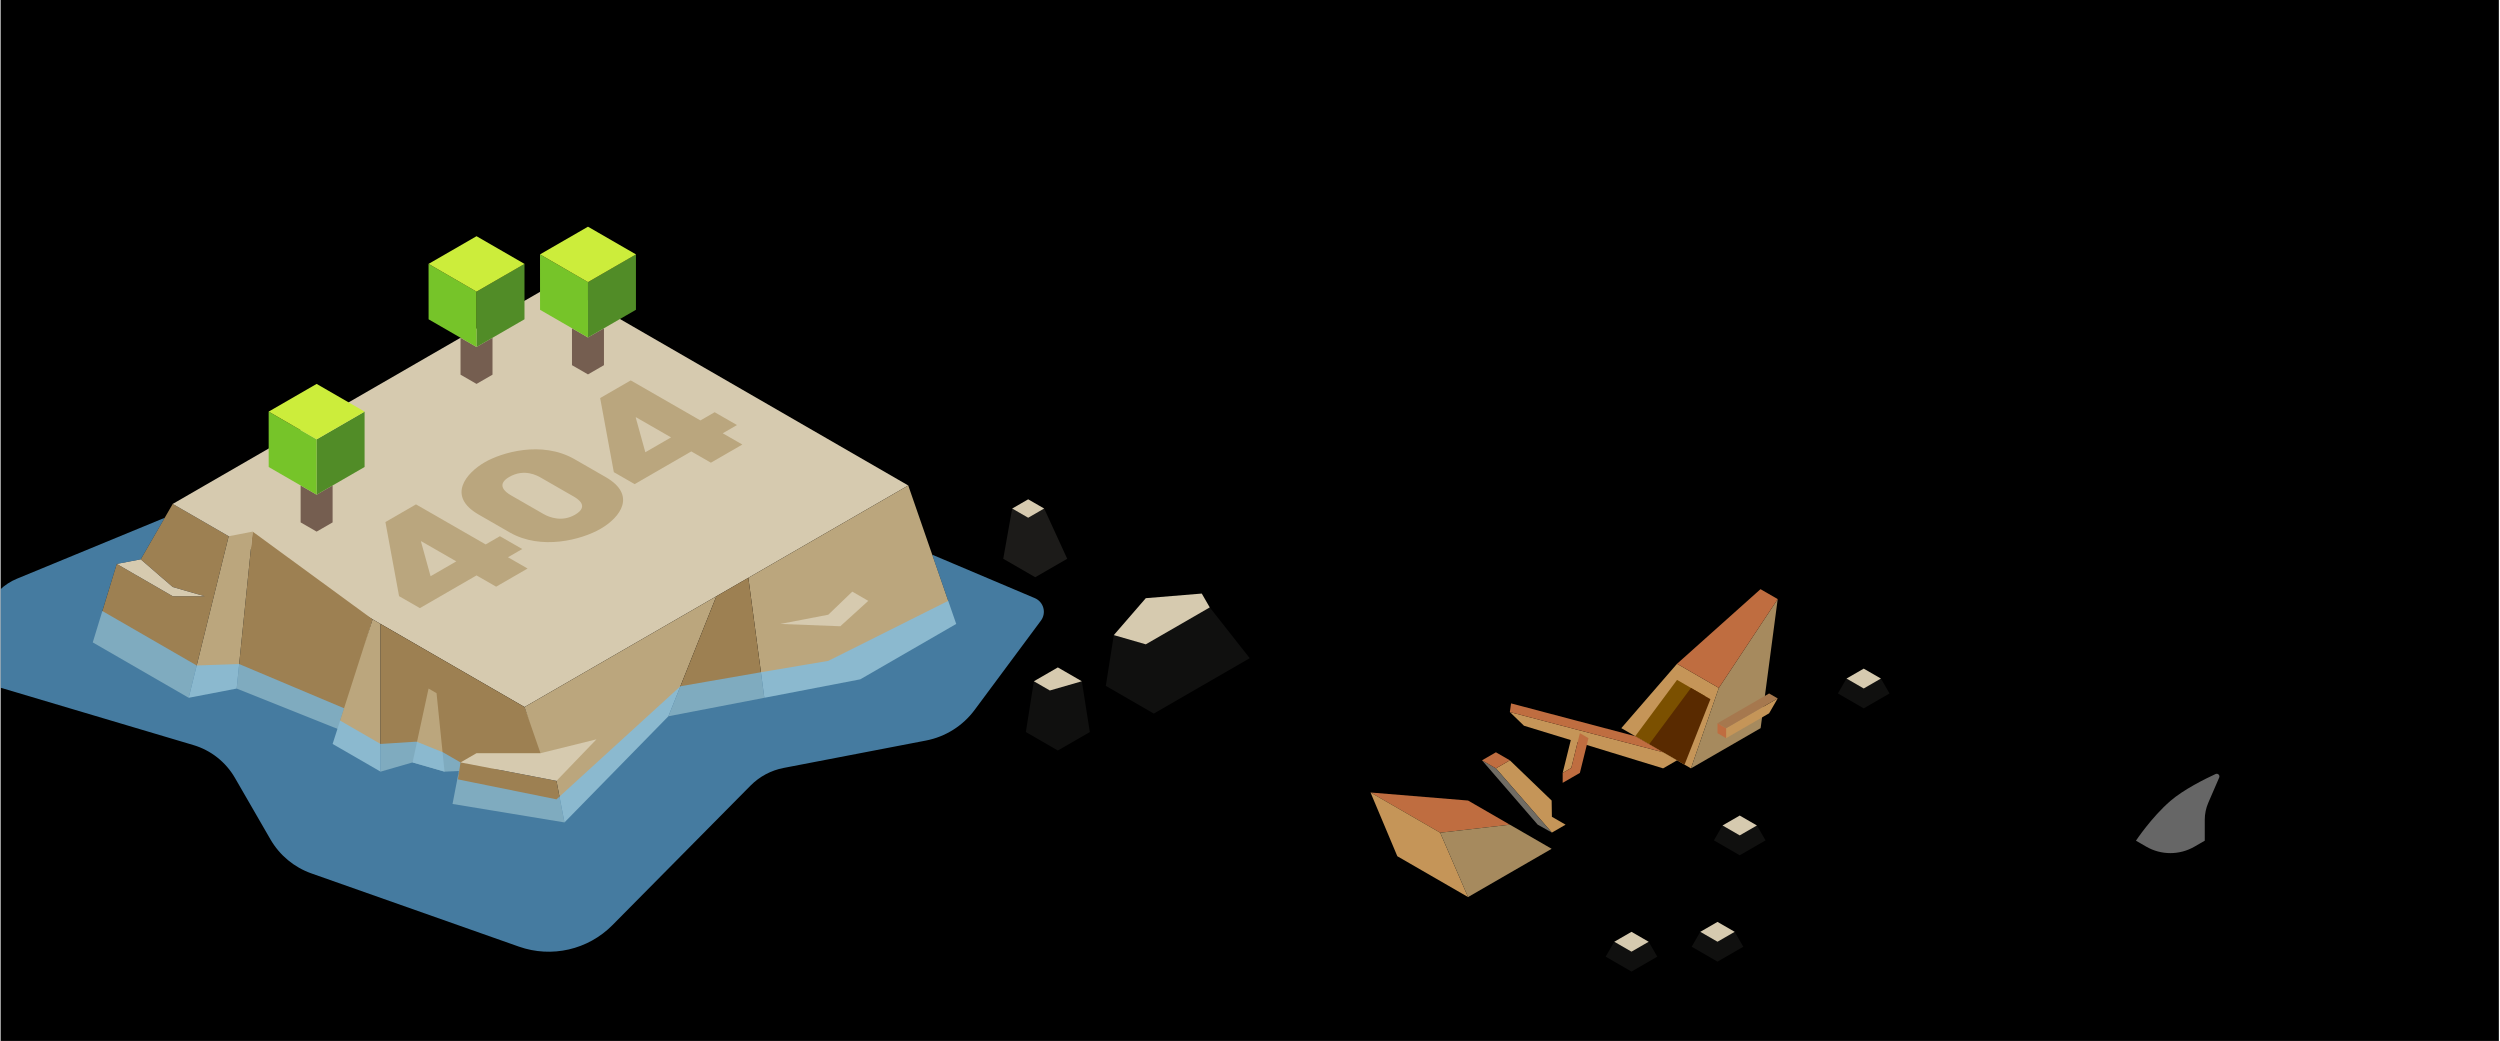 <svg xmlns="http://www.w3.org/2000/svg" xmlns:xlink="http://www.w3.org/1999/xlink" width="100%" height="100%" fill-rule="evenodd" stroke-linejoin="round" stroke-miterlimit="1.414" clip-rule="evenodd" version="1.1" viewBox="0 0 1441 600" xml:space="preserve"><rect id="_404-island" width="1440" height="600" x=".344" y="0" fill="none"/><clipPath id="_clip1"><rect width="1440" height="600" x=".344" y="0"/></clipPath><g clip-path="url(#_clip1)"><path fill="currentColor" d="M1440.34,0l-1086.53,0l-353.473,0l0,664.2l1440,0l0,-664.2Z"/><g id="island"><g><g id="bottom-rock"><path fill="#9d8052" d="M67.291,325.05l-13.825,45.231l55.3,31.928l23.042,-93.122l-32.259,-18.625l-18.433,31.928l18.433,15.964l18.434,5.321l-18.434,0l-32.258,-18.625Z"/><path id="ground" fill="#d6caaf" d="M99.549,290.462l221.201,-127.71l202.766,117.068l-221.2,127.71l-202.767,-117.068Z"/><path fill="#9d8052" d="M145.633,306.426l-9.217,90.461l59.908,23.946l18.434,-63.855l-69.125,-50.552Z"/><path fill="#bba67d" d="M122.591,346.335l9.217,-37.248l13.825,-2.661l-9.217,90.461l-27.65,5.322"/><path fill="#bba67d" d="M219.366,359.639l0,85.14l-27.65,-15.964l23.042,-71.837l4.608,2.661Z"/><path fill="#9d8052" d="M219.366,359.639l82.95,47.891l13.825,34.588l-59.908,2.661l-18.434,-5.322l-18.433,5.322"/><path fill="#bba67d" d="M251.624,399.548l4.609,45.231l-18.434,-5.322l9.217,-42.57l4.608,2.661Z"/><path fill="#9d8052" d="M265.449,439.457l-4.608,23.946l64.517,10.642l-4.608,-23.945l-55.301,-10.643Z"/><path fill="#bba67d" d="M412.916,343.675l-27.65,69.176l-59.908,61.194l-4.608,-23.945l-9.217,-15.964l-9.217,-26.606l110.6,-63.855Z"/><path fill="#bba67d" d="M523.516,279.82l27.65,79.819l-55.3,31.927l-55.3,10.643l-9.216,-69.177l92.166,-53.212Z"/><path fill="#9d8052" d="M431.35,333.032l9.216,69.177l-55.3,10.642l27.65,-69.176l18.434,-10.643Z"/><path fill="#d6caaf" d="M274.666,434.136l-9.217,5.321l55.301,10.643l23.041,-23.946l-32.258,7.982l-36.867,0Z"/><path fill="#d6caaf" d="M477.433,354.317l-27.65,5.322l34.563,1.33l16.129,-14.634l-9.217,-5.321l-13.825,13.303Z"/><path fill="#d6caaf" d="M81.116,322.39l-13.825,2.66l32.258,18.625l18.434,0l-18.434,-5.321l-18.433,-15.964Z"/></g><g id="rock"><path fill="#706c64" fill-opacity=".25" d="M583.425,293.123l-5.152,28.953l18.433,10.642l18.434,-10.642l-13.282,-28.953l-9.216,5.321l-9.217,-5.321Z"/><path fill="#d6caaf" d="M583.425,293.123l9.217,-5.321l9.216,5.321l-9.216,5.321l-9.217,-5.321Z"/></g><g id="rock1"><path fill="#706c64" fill-opacity=".15" d="M595.918,392.679l-4.608,29.267l18.433,10.642l18.434,-10.642l-4.609,-29.267l-9.289,0.042l-18.361,-0.042Z"/><path fill="#d6caaf" d="M595.918,392.679l13.825,-7.982l13.825,7.982l-18.433,5.321l-9.217,-5.321Z"/></g><g id="rock2"><path fill="#706c64" fill-opacity=".15" d="M642.002,366.073l-4.609,29.266l27.65,15.964l55.301,-31.927l-23.042,-29.267l-36.939,16.005l-18.361,-0.041Z"/><path fill="#d6caaf" d="M642.002,366.073l18.433,-21.285l32.258,-2.661l4.609,7.982l-36.867,21.285l-18.433,-5.321Z"/></g><g id="tree12"><path fill="#755e50" d="M338.908,215.806l9.217,-5.321l0,-21.285l-9.217,5.321l-9.217,-5.321l0,21.285l9.217,5.321Z"/><path fill="#518c27" d="M338.908,194.521l27.65,-15.964l0,-31.927l-27.65,15.994l0,31.897Z"/><path fill="#76c429" d="M311.258,146.63l0.026,31.942l27.624,15.949l0,-31.927l-27.65,-15.964Z"/><path fill="#cced3b" d="M366.584,146.645l-27.676,-15.979l-27.65,15.964l27.65,15.994l27.676,-15.979Z"/></g><g id="tree121"><path fill="#755e50" d="M182.499,306.426l9.217,-5.321l0,-21.285l-9.217,5.321l-9.216,-5.321l0,21.285l9.216,5.321Z"/><path fill="#518c27" d="M182.499,285.141l27.65,-15.964l0,-31.927l-27.65,15.994l0,31.897Z"/><path fill="#76c429" d="M154.849,237.25l0.026,31.942l27.624,15.949l0,-31.927l-27.65,-15.964Z"/><path fill="#cced3b" d="M210.176,237.265l-27.677,-15.979l-27.65,15.964l27.65,15.994l27.677,-15.979Z"/></g><g id="tree122"><path fill="#755e50" d="M274.666,221.286l9.217,-5.321l0,-21.285l-9.217,5.321l-9.217,-5.321l0,21.285l9.217,5.321Z"/><path fill="#518c27" d="M274.666,200.001l27.65,-15.964l0,-31.927l-27.65,15.994l0,31.897Z"/><path fill="#76c429" d="M247.016,152.11l0.026,31.942l27.624,15.949l0,-31.927l-27.65,-15.964Z"/><path fill="#cced3b" d="M302.342,152.125l-27.676,-15.979l-27.65,15.964l27.65,15.994l27.676,-15.979Z"/></g></g><g><path fill="#baa67e" fill-rule="nonzero" d="M274.671,331.667l11.3,6.495l18.127,-10.465l-11.3,-6.496l8.212,-4.741l-12.865,-7.394l-8.212,4.741l-40.158,-23.083l-17.626,10.176l7.878,42.721l11.996,6.895l32.648,-18.849Zm-26.485,0.469l-5.544,-20.033l0.2,-0.116l20.166,11.592l-14.822,8.557Z"/><path fill="#baa67e" fill-rule="nonzero" d="M293.808,306.898c18.167,10.442 41.451,4.21 52.367,-2.093c11.617,-6.707 20.821,-19.532 2.915,-29.824l-17.906,-10.293c-19.036,-10.942 -42.252,-3.747 -51.766,1.746c-10.615,6.129 -22.117,19.479 -3.516,30.171l17.906,10.293Zm0.588,-21.471c-3.477,-1.998 -8.36,-6.189 -0.849,-10.526c8.713,-5.03 16.275,-0.684 18.274,0.466l18.776,10.792c1.912,1.099 9.561,5.496 0.848,10.526c-7.31,4.221 -14.449,1.733 -18.274,-0.466l-18.775,-10.792Z"/><path fill="#baa67e" fill-rule="nonzero" d="M398.454,260.201l11.3,6.495l18.127,-10.465l-11.3,-6.496l8.212,-4.741l-12.865,-7.395l-8.212,4.742l-40.158,-23.083l-17.626,10.176l7.878,42.721l11.996,6.895l32.648,-18.849Zm-26.485,0.469l-5.544,-20.033l0.2,-0.116l20.166,11.591l-14.822,8.558Z"/></g><path fill="#6fc5ff" fill-opacity=".626" d="M477.433,380.924l69.125,-34.589l-9.217,-26.606c0,0 39.984,16.929 59.133,25.036c2.41,1.021 4.219,3.091 4.906,5.616c0.688,2.525 0.179,5.227 -1.381,7.328c-9.399,12.661 -26.94,36.291 -38.241,51.516c-6.812,9.177 -16.818,15.467 -28.042,17.627c-22.992,4.425 -62.764,12.079 -82.039,15.788c-7.238,1.393 -13.885,4.942 -19.07,10.18c-16.449,16.62 -54.73,55.297 -79.609,80.434c-14.061,14.207 -35.057,19.028 -53.908,12.377c-35.525,-12.534 -92.444,-32.617 -119.617,-42.204c-9.943,-3.508 -18.304,-10.454 -23.576,-19.585c-6.096,-10.558 -14.391,-24.925 -20.495,-35.498c-5.267,-9.123 -13.83,-15.882 -23.928,-18.885c-30.041,-8.935 -95.092,-28.283 -123.092,-36.61c-3.338,-0.993 -6.082,-3.383 -7.525,-6.552c-1.442,-3.17 -1.441,-6.809 0.004,-9.977c3.715,-8.151 8.513,-18.679 12.115,-26.58c3.335,-7.316 9.325,-13.092 16.758,-16.157c25.683,-10.591 85.207,-35.139 85.207,-35.139l-4.608,7.982l-9.217,15.964l-13.825,2.66l-8.306,27.132l54.389,31.402l24.482,-0.831l60.453,25.485l-2.285,7.1l23.342,13.477l20.738,-1.33l15.263,6.151l10.082,5.821l-1.506,9.773l56.807,11.512l71.429,-65.185l46.164,-8.028l39.09,-6.605Z"/></g><g><g id="rock3"><path fill="#706c64" fill-opacity=".15" d="M1064.33,391.119l-4.958,8.588l14.873,8.587l14.874,-8.587l-4.958,-8.588l-9.916,5.725l-9.915,-5.725Z"/><path fill="#d6caaf" d="M1064.33,391.119l9.915,-5.725l9.916,5.725l-9.916,5.725l-9.915,-5.725Z"/></g><g id="rock4"><path fill="#706c64" fill-opacity=".15" d="M930.47,542.829l-4.957,8.587l14.873,8.587l14.874,-8.587l-4.958,-8.587l-9.916,5.725l-9.916,-5.725Z"/><path fill="#d6caaf" d="M930.47,542.829l9.916,-5.725l9.916,5.725l-9.916,5.725l-9.916,-5.725Z"/></g><g id="rock5"><path fill="#706c64" fill-opacity=".15" d="M992.863,475.803l-4.958,8.588l14.874,8.587l14.874,-8.587l-4.958,-8.588l-9.916,5.725l-9.916,-5.725Z"/><path fill="#d6caaf" d="M992.863,475.803l9.916,-5.725l9.916,5.725l-9.916,5.725l-9.916,-5.725Z"/></g><g id="rock6"><path fill="#706c64" fill-opacity=".15" d="M980.049,537.104l-4.958,8.587l14.874,8.588l14.874,-8.588l-4.958,-8.587l-9.916,5.725l-9.916,-5.725Z"/><path fill="#d6caaf" d="M980.049,537.104l9.916,-5.725l9.916,5.725l-9.916,5.725l-9.916,-5.725Z"/></g><path fill="currentColor" d="M782.376,482.045c-3.945,1.771 -6.565,5.602 -6.785,9.921c-0.219,4.318 1.999,8.395 5.743,10.557c14.582,8.42 34.646,20.004 50.318,29.052c14.31,8.262 32.315,6.351 44.572,-4.731c20.829,-18.773 53.191,-45.771 74.078,-52.714c44.959,-14.945 74.376,-27.291 93.212,-36.421c6.571,-3.254 10.818,-9.859 11.052,-17.187c0.234,-7.328 -3.583,-14.191 -9.933,-17.857c-9.628,-5.579 -20.473,-11.84 -30.682,-17.734c-22.216,-12.827 -50.22,-9.536 -68.857,8.093c-18.052,17.129 -41.023,36.475 -59.245,43.894c-29.245,11.908 -76.55,33.006 -103.473,45.127Z"/><path fill="#c59558" d="M934.521,419.703l32.121,-37.09l24.091,13.909l-16.061,46.363l-40.151,-23.182Z"/><path fill="#7b5000" d="M966.642,391.885l-24.091,32.455l24.091,13.909l16.061,-37.091l-16.061,-9.273Z"/><path fill="#592a00" d="M950.581,428.976l24.091,-32.454l11.215,6.475l-14.919,37.749l-20.387,-11.77Z"/><path fill="#c59558" d="M966.642,438.249l-8.03,-4.636l-88.335,-23.182l8.135,7.882l80.2,24.572l8.03,-4.636Z"/><path fill="#c59558" d="M905.681,425.469l-4.958,20.037l4.958,-2.863l4.958,-20.037l-4.958,2.863Z"/><path fill="#bf6d40" d="M900.723,451.231l0,-5.725l4.958,-2.863l4.958,-20.037l4.958,2.863l-4.958,20.037l-9.916,5.725Z"/><path fill="#c59558" d="M902.399,475.34l-7.889,-4.555l-0.141,-9.354l-24.092,-23.182l-8.03,4.636l32.263,37.009l7.889,-4.554Z"/><path fill="#706c64" d="M854.217,438.249l32.121,37.091l8.172,4.554l-32.263,-37.009l-8.03,-4.636Z"/><path fill="#a68a5e" d="M1024.67,345.32l-9.846,74.383l-40.152,23.182l16.061,-46.363l33.937,-51.202Z"/><path fill="#c59558" d="M994.923,425.469l24.79,-14.313l4.957,-8.587l-29.747,17.175l0,5.725Z"/><path fill="#bf6d40" d="M989.965,422.606l4.958,2.863l0,-5.725l-4.958,-2.863l0,5.725Z"/><path fill="#bf6d40" d="M870.277,475.34l-40.152,4.636l-40.152,-23.182l56.213,4.637l24.091,13.909Z"/><path fill="#c59558" d="M846.186,517.067l-16.061,-37.091l-40.152,-23.182l15.443,36.734l40.77,23.539"/><path fill="#a68a5e" d="M894.369,489.249l-24.092,-13.909l-40.152,4.636l16.061,37.091l48.183,-27.818Z"/><path fill="#bf6d40" d="M966.642,382.613l48.113,-43.018l9.915,5.725l-33.937,51.202l-24.091,-13.909Z"/><path fill="#bf6d40" d="M942.551,424.34l-71.575,-18.908l-0.699,4.999l88.335,23.182l-16.061,-9.273Z"/><path fill="#bf6d40" d="M862.247,442.885l8.03,-4.636l-8.03,-4.636l-8.03,4.636l8.03,4.636Z"/><path fill="#a6784e" d="M989.965,416.881l29.748,-17.174l4.957,2.862l-29.747,17.175l-4.958,-2.863"/></g><g><path fill="currentColor" d="M1187.19,504.985c-3.201,-1.847 -5.172,-5.262 -5.172,-8.958c0,-3.696 1.971,-7.111 5.172,-8.959c4.997,-2.884 10.694,-6.174 16.294,-9.407c17.976,-10.378 38.819,-14.686 59.436,-12.284c9.739,1.135 17.94,2.091 17.94,2.091c0,0 28.706,7.072 33.818,8.331c0.515,0.127 1.041,0.205 1.57,0.233c2.267,0.119 9.119,0.478 17.205,0.903c2.858,0.15 5.184,2.355 5.485,5.201c0.301,2.847 -1.512,5.49 -4.275,6.234c-17.384,4.684 -35.311,9.514 -38.532,10.382c-0.34,0.091 -0.677,0.195 -1.01,0.31c-3.936,1.364 -30.325,10.505 -50.45,17.477c-14.873,5.152 -31.251,3.591 -44.882,-4.28c-4.237,-2.446 -8.606,-4.968 -12.599,-7.274Z"/><path id="shark" fill="#666" d="M1231.16,484.577c0,0 8.956,-13.494 19.832,-22.899c7.62,-6.591 19.968,-12.712 26.08,-15.537c0.585,-0.268 1.275,-0.148 1.735,0.302c0.46,0.451 0.595,1.138 0.339,1.729c-1.705,3.948 -4.428,10.235 -6.291,14.538c-1.34,3.096 -2.032,6.433 -2.032,9.806c0,5.062 0,12.061 0,12.061c0,0 -2.63,1.519 -5.975,3.45c-8.574,4.95 -19.138,4.95 -27.712,0c-3.345,-1.931 -5.976,-3.45 -5.976,-3.45Z"/></g></g></svg>
